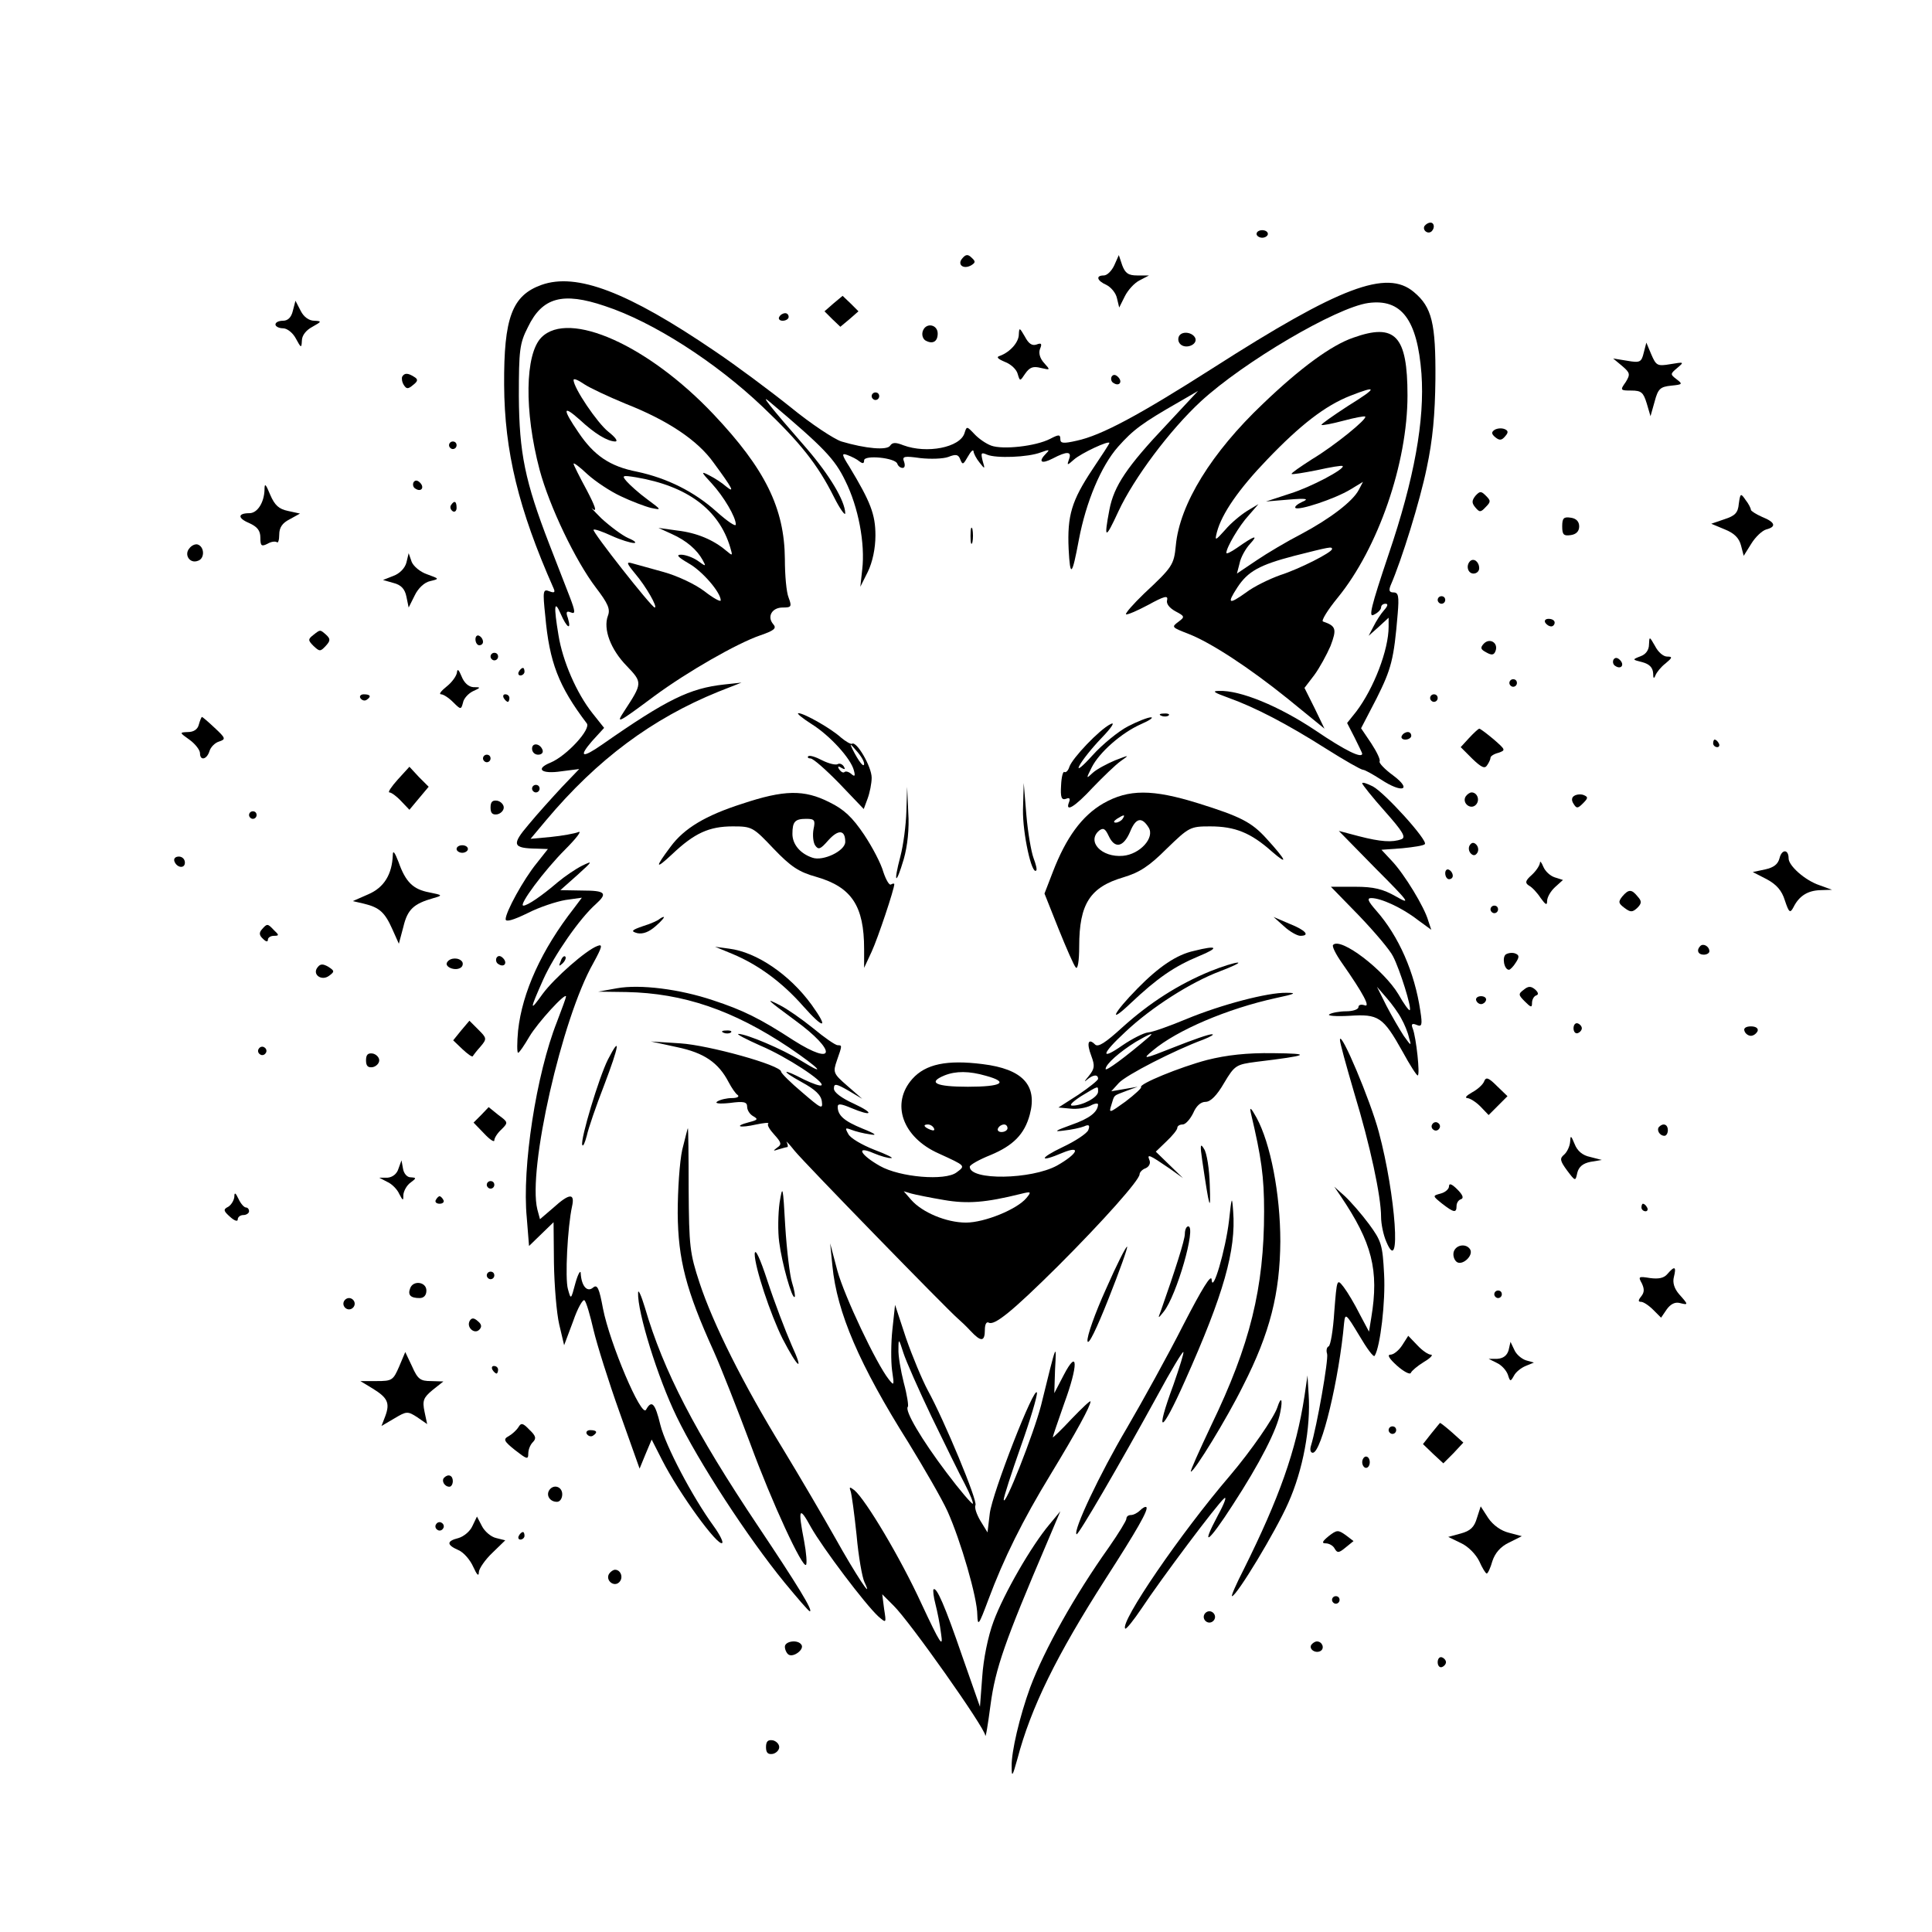 <?xml version="1.0" standalone="no"?>
<!DOCTYPE svg PUBLIC "-//W3C//DTD SVG 20010904//EN"
 "http://www.w3.org/TR/2001/REC-SVG-20010904/DTD/svg10.dtd">
<svg version="1.0" xmlns="http://www.w3.org/2000/svg"
 width="512pt" height="512pt" viewBox="0 0 512 512"
 preserveAspectRatio="xMidYMid meet">
<g transform="translate(0,512) scale(0.1,-0.1)"
fill="#000000" stroke="none">
<path d="M3775 4521 c-6 -11 9 -23 19 -14 9 9 7 23 -3 23 -6 0 -12 -4 -16 -9z"/>
<path d="M3330 4500 c0 -5 7 -10 15 -10 8 0 15 5 15 10 0 6 -7 10 -15 10 -8 0
-15 -4 -15 -10z"/>
<path d="M2550 4435 c-14 -16 3 -30 24 -18 11 7 12 10 1 20 -10 10 -16 9 -25
-2z"/>
<path d="M2953 4417 c-7 -15 -19 -27 -28 -27 -22 0 -18 -14 7 -25 12 -6 25
-21 28 -35 l6 -25 15 30 c8 16 25 35 39 42 l25 13 -31 0 c-24 0 -32 6 -40 27
l-9 27 -12 -27z"/>
<path d="M1435 4365 c-78 -28 -100 -87 -99 -265 1 -176 38 -329 131 -539 5
-11 2 -13 -11 -8 -17 7 -18 1 -11 -65 11 -123 35 -186 110 -285 12 -15 -53
-86 -96 -104 -42 -17 -24 -31 29 -23 l47 6 -46 -48 c-25 -27 -65 -71 -88 -99
-46 -54 -43 -63 22 -64 l29 -1 -30 -38 c-35 -43 -82 -129 -82 -148 0 -8 19 -3
58 16 31 16 77 31 101 35 l43 6 -21 -28 c-86 -110 -137 -223 -148 -324 -3 -32
-3 -59 0 -59 3 0 16 19 30 43 22 37 97 119 97 106 0 -3 -11 -33 -24 -67 -55
-139 -93 -386 -80 -519 l6 -75 33 32 32 31 1 -108 c1 -60 7 -133 14 -163 l13
-55 24 64 c12 35 26 59 30 55 5 -5 15 -40 24 -79 9 -38 40 -137 69 -218 l53
-149 16 39 16 38 28 -55 c45 -88 148 -230 159 -219 3 3 -7 23 -23 45 -56 77
-127 212 -141 268 -14 58 -23 67 -38 40 -12 -22 -96 176 -114 268 -10 54 -15
65 -26 56 -16 -14 -31 4 -33 37 0 11 -7 0 -14 -25 -12 -45 -12 -45 -20 -16 -8
28 -1 164 11 219 8 36 -7 35 -50 -4 l-35 -30 -7 26 c-26 105 65 506 148 652
24 44 26 52 11 46 -30 -11 -114 -85 -145 -127 -35 -49 -35 -44 2 39 29 64 96
161 139 199 32 29 26 36 -36 36 l-58 1 45 40 c41 37 42 39 13 25 -18 -9 -47
-29 -65 -44 -42 -36 -80 -62 -91 -62 -14 0 55 93 111 149 29 29 45 50 35 46
-10 -4 -43 -10 -73 -13 l-54 -5 41 49 c136 162 282 270 457 341 l61 24 -46 -5
c-91 -10 -151 -39 -323 -159 -53 -37 -64 -34 -27 9 l32 35 -31 39 c-42 53 -79
138 -90 207 -13 78 -11 95 6 56 16 -37 29 -45 19 -11 -6 16 -4 20 8 15 12 -5
12 2 -3 41 -10 26 -34 88 -54 139 -65 168 -80 243 -81 393 0 122 2 140 24 183
38 79 92 94 204 56 128 -42 294 -149 418 -267 99 -94 146 -153 189 -239 16
-32 30 -51 30 -43 -1 33 -41 100 -101 170 -103 118 -127 149 -98 124 142 -120
171 -150 199 -208 35 -70 53 -167 45 -235 l-5 -46 20 40 c12 25 20 61 20 96 0
56 -13 89 -69 182 -21 33 -21 37 -5 31 11 -4 25 -11 32 -17 8 -6 12 -6 12 3 0
15 83 7 88 -9 2 -6 8 -11 14 -11 6 0 7 7 4 16 -6 15 0 16 43 10 27 -3 60 -2
74 3 20 8 27 7 32 -7 6 -15 8 -13 20 8 8 14 14 20 15 14 0 -5 7 -19 16 -30 14
-18 15 -18 8 5 -5 21 -4 23 12 16 24 -10 108 -7 142 6 22 8 25 8 15 -2 -23
-23 -14 -30 17 -14 38 20 51 19 43 -2 -6 -17 -5 -17 13 -1 19 17 94 52 94 44
0 -2 -20 -33 -45 -70 -55 -83 -67 -122 -63 -211 4 -77 9 -72 27 24 19 101 59
196 104 247 40 45 64 63 162 119 l50 29 -82 -88 c-107 -113 -141 -164 -153
-227 -15 -79 -11 -80 24 -4 41 88 136 215 218 291 114 105 359 249 444 261 88
12 130 -44 141 -187 9 -123 -19 -279 -87 -479 -47 -140 -54 -169 -39 -160 11
5 19 14 19 19 0 6 5 10 12 10 7 0 6 -6 -4 -17 -9 -10 -21 -29 -28 -43 l-13
-25 27 24 26 24 0 -24 c0 -61 -39 -163 -86 -225 l-24 -30 20 -39 c11 -22 20
-41 20 -42 0 -14 -44 7 -125 62 -96 64 -198 106 -254 104 -20 0 -15 -4 24 -18
70 -25 155 -69 259 -135 49 -31 93 -56 98 -56 5 0 26 -12 48 -26 56 -37 84
-28 32 11 -22 16 -38 33 -36 37 3 4 -7 25 -22 48 l-27 40 41 79 c39 78 46 103
56 224 4 47 2 57 -11 57 -11 0 -13 5 -8 18 30 69 78 224 96 312 16 75 22 142
23 235 1 148 -9 191 -57 231 -72 61 -196 14 -532 -201 -196 -125 -296 -179
-362 -193 -35 -8 -43 -7 -43 4 0 13 -4 13 -27 1 -39 -20 -126 -29 -156 -18
-14 5 -34 19 -45 31 -20 21 -20 21 -26 2 -12 -38 -100 -55 -162 -32 -20 8 -29
8 -35 -1 -8 -13 -65 -8 -129 11 -19 6 -80 46 -135 91 -55 44 -145 111 -200
148 -232 158 -367 209 -460 176z"/>
<path d="M2209 4316 l-24 -21 21 -21 21 -20 24 20 24 21 -21 21 -21 20 -24
-20z"/>
<path d="M776 4296 c-4 -17 -13 -26 -26 -26 -11 0 -20 -4 -20 -10 0 -5 9 -10
20 -10 11 0 26 -12 34 -27 14 -26 15 -26 16 -6 0 14 11 28 28 37 25 14 25 15
5 16 -14 0 -28 10 -36 26 l-14 27 -7 -27z"/>
<path d="M2065 4280 c-3 -5 1 -10 9 -10 9 0 16 5 16 10 0 6 -4 10 -9 10 -6 0
-13 -4 -16 -10z"/>
<path d="M2446 4244 c-4 -10 -1 -21 6 -26 19 -11 33 -4 33 18 0 24 -30 30 -39
8z"/>
<path d="M1435 4226 c-44 -44 -46 -196 -5 -351 26 -97 95 -241 149 -312 32
-42 39 -57 32 -75 -13 -35 7 -89 50 -133 42 -44 42 -45 -7 -120 -23 -35 -17
-32 81 41 87 64 218 139 279 160 38 13 45 19 35 30 -17 20 -3 44 25 44 23 0
25 2 16 26 -6 14 -10 60 -10 102 -1 135 -52 239 -189 384 -173 183 -383 277
-456 204z m223 -176 c112 -44 191 -97 233 -156 50 -68 58 -83 33 -63 -10 9
-30 22 -44 29 -23 12 -23 10 6 -21 32 -35 64 -89 64 -109 0 -7 -23 9 -51 34
-59 53 -131 89 -211 106 -72 14 -114 43 -155 104 -43 63 -42 74 3 34 41 -38
73 -57 94 -58 9 0 1 11 -18 26 -29 23 -92 116 -92 137 0 5 12 0 28 -11 15 -10
64 -33 110 -52z m-13 -245 c27 -13 64 -27 80 -31 29 -6 29 -6 -10 23 -22 16
-46 38 -54 47 -14 16 -12 17 25 11 135 -23 219 -85 249 -185 7 -24 7 -24 -11
-9 -33 28 -77 47 -129 53 l-50 7 35 -16 c40 -18 67 -42 82 -69 10 -18 9 -18
-13 -2 -13 9 -33 16 -44 16 -14 0 -9 -6 20 -23 36 -20 85 -77 85 -98 0 -5 -20
6 -43 24 -25 19 -72 41 -108 51 -35 10 -73 20 -83 23 -17 5 -16 1 7 -27 29
-34 61 -90 52 -90 -8 0 -167 202 -162 206 2 3 24 -5 48 -16 24 -11 51 -19 59
-19 8 0 2 6 -15 13 -16 7 -48 31 -71 52 -22 22 -32 33 -23 25 12 -9 6 8 -16
50 -19 35 -35 67 -35 70 0 4 17 -9 37 -28 21 -19 60 -45 88 -58z"/>
<path d="M2700 4234 c0 -21 -23 -47 -50 -57 -11 -3 -6 -8 13 -16 16 -6 31 -20
34 -32 6 -20 6 -20 20 1 12 17 21 20 41 15 26 -6 26 -6 9 13 -11 12 -15 26
-11 37 6 14 4 17 -9 12 -12 -4 -21 2 -31 21 -14 24 -15 25 -16 6z"/>
<path d="M3125 4230 c-4 -7 -3 -16 3 -22 14 -14 45 -2 40 15 -6 16 -34 21 -43
7z"/>
<path d="M3586 4225 c-58 -20 -140 -80 -239 -175 -136 -129 -221 -266 -231
-376 -5 -51 -9 -57 -84 -127 -29 -28 -50 -52 -48 -55 3 -2 29 9 59 25 42 23
53 26 50 13 -3 -10 6 -21 22 -30 25 -13 25 -15 9 -27 -20 -15 -20 -15 26 -33
59 -23 160 -89 263 -172 l97 -79 -26 54 -27 54 26 34 c14 19 33 54 43 77 17
45 15 53 -20 65 -5 2 12 30 39 63 107 131 185 356 185 536 0 158 -32 193 -144
153z m-14 -181 c-40 -26 -71 -48 -70 -50 2 -2 28 3 58 11 30 8 56 13 58 11 6
-6 -81 -77 -141 -113 -31 -20 -56 -37 -54 -39 1 -2 32 3 67 10 36 8 66 13 68
11 8 -7 -84 -56 -139 -73 l-64 -21 60 5 c48 4 55 2 36 -6 -13 -6 -21 -13 -18
-16 8 -8 105 24 146 49 l33 20 -11 -21 c-16 -31 -77 -77 -152 -117 -37 -19
-91 -51 -119 -70 l-52 -35 7 27 c3 16 16 39 28 52 23 25 12 22 -35 -11 -16
-11 -28 -17 -28 -13 0 14 34 72 59 99 l26 30 -30 -18 c-16 -10 -43 -32 -58
-50 -27 -30 -28 -30 -22 -6 13 49 58 114 133 192 88 92 154 143 220 169 74 29
73 22 -6 -27z m-42 -379 c0 -9 -87 -53 -137 -69 -28 -10 -70 -30 -92 -47 -45
-32 -50 -29 -22 14 28 43 59 60 151 84 95 24 100 25 100 18z"/>
<path d="M4356 4185 c-6 -25 -10 -27 -44 -21 l-37 6 24 -20 c21 -18 22 -22 9
-43 -15 -21 -14 -22 15 -22 27 0 32 -5 41 -34 l10 -34 11 39 c9 34 15 39 44
42 30 3 31 4 14 17 -17 13 -17 14 2 30 19 16 18 16 -18 10 -35 -6 -38 -4 -51
26 l-13 31 -7 -27z"/>
<path d="M1066 4122 c-2 -4 -1 -14 4 -22 7 -11 11 -12 25 0 13 10 13 15 3 21
-17 11 -26 11 -32 1z"/>
<path d="M2946 4122 c-3 -6 -1 -14 5 -17 15 -10 25 3 12 16 -7 7 -13 7 -17 1z"/>
<path d="M2310 4070 c0 -5 5 -10 10 -10 6 0 10 5 10 10 0 6 -4 10 -10 10 -5 0
-10 -4 -10 -10z"/>
<path d="M3961 3981 c-9 -6 -9 -11 2 -20 11 -9 17 -8 26 3 9 10 8 15 -2 19 -8
3 -19 2 -26 -2z"/>
<path d="M1190 3940 c0 -5 5 -10 10 -10 6 0 10 5 10 10 0 6 -4 10 -10 10 -5 0
-10 -4 -10 -10z"/>
<path d="M1096 3842 c-3 -6 -1 -14 5 -17 15 -10 25 3 12 16 -7 7 -13 7 -17 1z"/>
<path d="M701 3822 c-1 -34 -19 -62 -40 -62 -31 0 -32 -13 -1 -26 22 -10 30
-20 30 -39 0 -22 3 -24 19 -16 10 6 21 7 25 4 3 -3 6 6 6 20 0 19 8 31 28 41
l27 15 -32 7 c-24 5 -35 15 -47 43 -12 29 -15 32 -15 13z"/>
<path d="M3910 3806 c-10 -13 -10 -19 0 -31 11 -13 14 -13 27 1 14 14 14 17 1
30 -13 13 -16 13 -28 0z"/>
<path d="M4608 3785 c-2 -24 -10 -32 -38 -41 l-35 -12 36 -15 c25 -10 38 -23
43 -43 l7 -27 20 32 c11 18 29 35 40 38 27 7 24 19 -11 33 -16 7 -30 16 -30
19 0 4 -6 16 -14 26 -13 19 -14 18 -18 -10z"/>
<path d="M1195 3781 c-3 -5 -1 -12 5 -16 5 -3 10 1 10 9 0 18 -6 21 -15 7z"/>
<path d="M4140 3725 c0 -22 4 -26 23 -23 14 2 22 10 22 23 0 13 -8 21 -22 23
-19 3 -23 -1 -23 -23z"/>
<path d="M2572 3700 c0 -19 2 -27 5 -17 2 9 2 25 0 35 -3 9 -5 1 -5 -18z"/>
<path d="M502 3667 c-15 -17 1 -42 23 -33 18 6 17 37 -1 43 -6 2 -16 -2 -22
-10z"/>
<path d="M1077 3629 c-4 -15 -18 -29 -34 -35 l-28 -11 28 -8 c20 -5 30 -16 34
-36 l6 -29 16 32 c9 19 26 35 41 38 25 6 25 6 -8 18 -18 6 -36 21 -41 33 l-8
23 -6 -25z"/>
<path d="M3896 3633 c-12 -12 -6 -33 9 -33 8 0 15 6 15 14 0 17 -14 28 -24 19z"/>
<path d="M3810 3530 c0 -5 5 -10 10 -10 6 0 10 5 10 10 0 6 -4 10 -10 10 -5 0
-10 -4 -10 -10z"/>
<path d="M4095 3470 c3 -5 10 -10 16 -10 5 0 9 5 9 10 0 6 -7 10 -16 10 -8 0
-12 -4 -9 -10z"/>
<path d="M830 3437 c-14 -11 -14 -14 1 -29 16 -15 18 -15 32 0 13 14 13 19 1
30 -16 14 -15 14 -34 -1z"/>
<path d="M1260 3426 c0 -9 5 -16 10 -16 6 0 10 4 10 9 0 6 -4 13 -10 16 -5 3
-10 -1 -10 -9z"/>
<path d="M3932 3414 c-10 -11 -8 -15 7 -23 14 -8 20 -7 24 3 9 22 -15 37 -31
20z"/>
<path d="M4370 3412 c0 -14 -8 -26 -22 -31 -23 -9 -23 -9 5 -16 18 -5 27 -14
28 -29 0 -14 2 -16 6 -6 3 8 15 23 27 32 18 15 19 18 4 18 -10 0 -24 12 -32
28 -15 26 -15 26 -16 4z"/>
<path d="M1300 3380 c0 -5 5 -10 10 -10 6 0 10 5 10 10 0 6 -4 10 -10 10 -5 0
-10 -4 -10 -10z"/>
<path d="M4276 3372 c-3 -6 -1 -14 5 -17 15 -10 25 3 12 16 -7 7 -13 7 -17 1z"/>
<path d="M1211 3338 c-1 -9 -13 -26 -27 -37 -15 -12 -22 -21 -15 -21 6 0 20
-9 32 -21 20 -20 21 -20 26 -1 2 11 14 24 26 30 22 10 22 11 1 11 -12 1 -24
11 -31 29 -7 17 -11 21 -12 10z"/>
<path d="M1375 3340 c-3 -5 -1 -10 4 -10 6 0 11 5 11 10 0 6 -2 10 -4 10 -3 0
-8 -4 -11 -10z"/>
<path d="M4000 3310 c0 -5 5 -10 10 -10 6 0 10 5 10 10 0 6 -4 10 -10 10 -5 0
-10 -4 -10 -10z"/>
<path d="M955 3270 c4 -6 11 -8 16 -5 14 9 11 15 -7 15 -8 0 -12 -5 -9 -10z"/>
<path d="M1335 3270 c3 -5 8 -10 11 -10 2 0 4 5 4 10 0 6 -5 10 -11 10 -5 0
-7 -4 -4 -10z"/>
<path d="M3790 3270 c0 -5 5 -10 10 -10 6 0 10 5 10 10 0 6 -4 10 -10 10 -5 0
-10 -4 -10 -10z"/>
<path d="M2151 3201 c48 -30 104 -91 112 -123 4 -15 2 -17 -7 -9 -7 6 -15 8
-18 5 -3 -3 -9 0 -14 7 -5 8 -3 10 6 4 9 -5 11 -4 6 4 -4 6 -11 9 -16 6 -5 -3
-23 1 -41 10 -17 9 -33 14 -37 11 -3 -3 0 -6 6 -6 7 0 41 -30 77 -67 l64 -67
10 27 c6 16 11 41 11 56 0 29 -40 98 -52 90 -3 -2 -17 6 -30 17 -25 23 -97 64
-112 64 -6 0 10 -13 35 -29z m139 -105 c0 -12 -14 5 -31 39 -8 16 -6 15 10 -4
12 -13 21 -28 21 -35z"/>
<path d="M3078 3223 c7 -3 16 -2 19 1 4 3 -2 6 -13 5 -11 0 -14 -3 -6 -6z"/>
<path d="M527 3200 c-3 -13 -14 -20 -29 -20 -23 -1 -23 -1 5 -21 15 -11 27
-27 27 -35 0 -21 18 -17 25 5 3 11 15 23 26 26 18 6 17 9 -12 36 -17 16 -32
29 -34 29 -1 0 -5 -9 -8 -20z"/>
<path d="M2989 3195 c-25 -13 -68 -48 -94 -77 -26 -29 -42 -42 -35 -28 7 14
33 47 59 74 28 29 37 44 24 37 -30 -15 -101 -90 -109 -113 -3 -10 -9 -16 -13
-14 -4 3 -8 -13 -9 -35 -2 -32 1 -40 13 -36 9 4 12 1 8 -9 -11 -28 15 -13 63
39 27 28 60 60 74 70 24 17 24 17 -15 2 -21 -9 -48 -23 -59 -33 -18 -17 -18
-16 -3 14 20 40 79 92 131 115 23 10 34 18 26 18 -8 0 -36 -11 -61 -24z"/>
<path d="M3893 3164 l-22 -24 31 -31 c24 -23 33 -27 39 -17 5 7 9 16 9 20 0 4
9 10 21 13 20 7 19 8 -13 36 -18 15 -35 28 -38 28 -3 -1 -15 -12 -27 -25z"/>
<path d="M3715 3170 c-3 -5 1 -10 9 -10 9 0 16 5 16 10 0 6 -4 10 -9 10 -6 0
-13 -4 -16 -10z"/>
<path d="M4540 3150 c0 -5 5 -10 11 -10 5 0 7 5 4 10 -3 6 -8 10 -11 10 -2 0
-4 -4 -4 -10z"/>
<path d="M1410 3136 c0 -9 7 -16 16 -16 9 0 14 5 12 12 -6 18 -28 21 -28 4z"/>
<path d="M1280 3110 c0 -5 5 -10 10 -10 6 0 10 5 10 10 0 6 -4 10 -10 10 -5 0
-10 -4 -10 -10z"/>
<path d="M1054 3054 c-17 -19 -27 -34 -22 -34 5 0 19 -10 31 -23 l22 -23 25
30 26 31 -26 26 -25 27 -31 -34z"/>
<path d="M3610 3044 c0 -3 27 -37 60 -74 47 -53 57 -69 44 -74 -24 -9 -55 -7
-113 8 l-53 14 98 -100 c89 -89 94 -97 54 -74 -35 20 -59 26 -109 26 l-64 0
75 -77 c41 -43 82 -91 90 -108 18 -35 50 -137 44 -142 -2 -2 -16 17 -30 42
-39 65 -153 152 -173 131 -4 -3 7 -25 24 -49 56 -80 76 -118 59 -111 -9 3 -16
1 -16 -5 0 -6 -15 -11 -32 -11 -18 0 -39 -4 -45 -8 -7 -4 17 -6 53 -4 77 5 89
-2 141 -95 19 -35 37 -63 40 -63 7 0 -4 101 -13 124 -5 12 -2 15 10 10 14 -6
16 -1 10 37 -15 102 -57 198 -117 266 -22 25 -25 33 -13 33 26 0 82 -26 122
-57 l37 -27 -8 24 c-10 36 -63 123 -96 158 l-28 30 55 4 c30 3 57 7 60 11 9 9
-106 136 -138 153 -16 8 -28 12 -28 8z m104 -624 c8 -14 17 -36 20 -50 7 -23
6 -23 -14 5 -11 17 -32 53 -46 80 l-25 50 26 -30 c14 -16 32 -41 39 -55z"/>
<path d="M1410 3030 c0 -5 5 -10 10 -10 6 0 10 5 10 10 0 6 -4 10 -10 10 -5 0
-10 -4 -10 -10z"/>
<path d="M2711 2974 c-1 -62 23 -173 35 -161 3 2 -1 17 -7 33 -6 16 -15 67
-19 114 l-7 85 -2 -71z"/>
<path d="M2402 2970 c-1 -36 -8 -90 -16 -120 -19 -72 -12 -78 9 -7 10 35 15
81 12 124 l-3 68 -2 -65z"/>
<path d="M1967 2990 c-97 -31 -154 -65 -190 -114 -42 -56 -41 -62 4 -20 59 56
98 74 161 74 51 0 54 -2 108 -59 46 -48 67 -62 114 -75 93 -27 126 -77 126
-191 l0 -50 20 43 c17 37 60 166 60 179 0 2 -4 2 -9 -1 -4 -3 -13 12 -20 33
-6 22 -29 66 -51 99 -31 46 -53 67 -92 86 -67 34 -120 33 -231 -4z m189 -67
c-3 -16 -1 -35 4 -43 9 -13 14 -11 35 13 27 30 45 28 45 -4 0 -24 -59 -52 -87
-42 -33 11 -53 36 -53 63 0 33 7 40 37 40 22 0 24 -4 19 -27z"/>
<path d="M2924 2991 c-57 -33 -99 -91 -134 -182 l-22 -57 37 -93 c21 -52 41
-98 46 -103 5 -6 9 17 9 56 0 113 29 157 117 183 43 13 68 29 115 76 59 57 62
59 115 59 66 0 108 -17 164 -67 45 -39 38 -23 -15 35 -39 43 -68 58 -180 93
-122 38 -185 38 -252 0z m51 -41 c-3 -5 -12 -10 -18 -10 -7 0 -6 4 3 10 19 12
23 12 15 0z m69 -23 c17 -27 -23 -71 -68 -75 -57 -5 -97 38 -63 67 11 8 16 5
25 -14 16 -35 39 -31 57 11 15 37 31 40 49 11z"/>
<path d="M3884 3009 c-10 -17 13 -36 27 -22 12 12 4 33 -11 33 -5 0 -12 -5
-16 -11z"/>
<path d="M4172 3011 c-7 -4 -8 -12 -2 -21 8 -13 11 -13 25 1 14 14 14 17 2 22
-7 3 -19 2 -25 -2z"/>
<path d="M1300 2980 c0 -15 5 -20 18 -18 9 2 17 10 17 18 0 8 -8 16 -17 18
-13 2 -18 -3 -18 -18z"/>
<path d="M660 2960 c0 -5 5 -10 10 -10 6 0 10 5 10 10 0 6 -4 10 -10 10 -5 0
-10 -4 -10 -10z"/>
<path d="M3895 2880 c-4 -6 -3 -16 3 -22 6 -6 12 -6 17 2 4 6 3 16 -3 22 -6 6
-12 6 -17 -2z"/>
<path d="M1210 2870 c0 -5 7 -10 15 -10 8 0 15 5 15 10 0 6 -7 10 -15 10 -8 0
-15 -4 -15 -10z"/>
<path d="M1041 2854 c-2 -51 -23 -86 -65 -104 l-41 -18 30 -7 c41 -10 55 -23
75 -68 l17 -38 12 45 c11 46 27 61 80 76 25 7 24 8 -11 15 -43 8 -63 27 -82
81 -10 26 -15 32 -15 18z"/>
<path d="M4716 2846 c-4 -16 -15 -25 -38 -30 l-33 -7 37 -19 c26 -14 40 -30
48 -56 11 -33 14 -35 23 -18 15 30 38 44 71 45 l31 1 -33 12 c-39 13 -82 52
-82 71 0 25 -18 25 -24 1z"/>
<path d="M462 2838 c6 -18 28 -21 28 -4 0 9 -7 16 -16 16 -9 0 -14 -5 -12 -12z"/>
<path d="M4081 2833 c-1 -7 -10 -21 -22 -32 -17 -15 -18 -21 -7 -28 8 -4 22
-19 31 -33 13 -18 17 -20 17 -8 0 10 9 26 21 37 l21 19 -22 7 c-12 4 -25 16
-30 28 -5 12 -9 17 -9 10z"/>
<path d="M3830 2806 c0 -9 5 -16 10 -16 6 0 10 4 10 9 0 6 -4 13 -10 16 -5 3
-10 -1 -10 -9z"/>
<path d="M4299 2744 c-11 -14 -10 -18 6 -30 16 -12 21 -12 34 0 12 12 12 18 1
30 -16 20 -24 20 -41 0z"/>
<path d="M3950 2710 c0 -5 5 -10 10 -10 6 0 10 5 10 10 0 6 -4 10 -10 10 -5 0
-10 -4 -10 -10z"/>
<path d="M1747 2684 c-3 -3 -22 -12 -42 -18 -32 -11 -34 -14 -16 -19 15 -3 31
3 49 19 15 13 24 24 21 24 -3 0 -8 -3 -12 -6z"/>
<path d="M3403 2665 c15 -14 35 -25 43 -25 27 0 14 15 -29 32 l-42 18 28 -25z"/>
<path d="M694 2657 c-8 -9 -7 -16 3 -25 8 -8 13 -9 13 -2 0 5 7 10 16 10 14 0
14 2 0 15 -17 18 -18 18 -32 2z"/>
<path d="M4506 2613 c-11 -11 -6 -23 9 -23 8 0 15 4 15 9 0 13 -16 22 -24 14z"/>
<path d="M1941 2592 c67 -28 131 -74 188 -139 55 -62 68 -60 22 4 -58 80 -146
140 -219 149 l-37 5 46 -19z"/>
<path d="M3164 2600 c-46 -10 -93 -42 -149 -99 -65 -66 -80 -98 -19 -40 71 67
116 98 181 125 56 23 50 30 -13 14z"/>
<path d="M3991 2591 c-11 -7 -5 -41 8 -41 3 0 12 9 18 19 10 15 9 20 -1 24 -7
3 -18 2 -25 -2z"/>
<path d="M1316 2582 c-3 -6 -1 -14 5 -17 15 -10 25 3 12 16 -7 7 -13 7 -17 1z"/>
<path d="M1486 2573 c-6 -14 -5 -15 5 -6 7 7 10 15 7 18 -3 3 -9 -2 -12 -12z"/>
<path d="M1185 2570 c-8 -12 20 -24 35 -15 6 3 8 11 5 16 -8 12 -32 12 -40 -1z"/>
<path d="M842 2557 c-16 -19 10 -38 30 -23 15 11 15 13 -2 24 -14 8 -21 8 -28
-1z"/>
<path d="M3207 2546 c-85 -35 -161 -84 -232 -148 -46 -42 -65 -54 -73 -46 -18
18 -23 4 -10 -30 10 -27 9 -34 -7 -54 -11 -13 -13 -17 -5 -10 16 14 30 16 30
3 0 -4 -24 -23 -52 -42 l-53 -34 32 -3 c18 -2 41 2 53 8 11 6 20 7 20 3 -1
-20 -22 -37 -71 -54 -44 -16 -48 -19 -19 -15 19 2 43 7 53 11 13 6 16 3 11
-10 -4 -9 -34 -29 -68 -45 -63 -30 -63 -42 0 -15 51 21 40 -3 -15 -34 -68 -37
-231 -40 -231 -3 0 5 25 19 55 31 60 25 90 55 104 107 21 78 -19 121 -125 134
-95 12 -151 0 -186 -39 -58 -65 -27 -155 70 -198 72 -33 71 -32 47 -50 -30
-23 -150 -13 -203 17 -53 30 -65 55 -17 34 19 -8 40 -14 47 -13 7 0 -13 10
-45 22 -33 13 -64 31 -69 42 -9 16 -8 17 8 11 10 -4 33 -10 49 -12 21 -4 16 1
-19 15 -49 20 -66 35 -66 58 0 9 9 8 35 -3 57 -24 64 -15 8 11 -33 15 -53 30
-53 40 0 14 5 14 38 -5 l37 -22 -39 34 c-38 33 -39 36 -28 68 14 40 14 40 2
40 -6 0 -35 20 -65 45 -31 25 -70 52 -88 61 -41 21 -36 16 40 -40 111 -81 108
-124 -4 -53 -89 58 -134 80 -213 106 -89 30 -194 43 -255 32 l-50 -9 75 -1
c151 -3 283 -48 431 -147 81 -55 103 -79 32 -35 -50 31 -145 71 -166 71 -7 0
20 -14 58 -31 69 -29 171 -96 162 -105 -3 -3 -23 4 -46 15 -59 31 -64 25 -6
-7 35 -19 51 -34 53 -51 3 -22 -2 -19 -52 24 -31 26 -56 51 -56 55 0 17 -191
70 -267 75 l-78 5 69 -15 c72 -15 110 -41 137 -93 8 -15 18 -30 24 -34 5 -4
-1 -8 -15 -8 -14 0 -31 -4 -39 -9 -8 -5 4 -7 33 -4 37 5 46 3 46 -10 0 -9 7
-20 16 -25 14 -8 12 -10 -11 -16 -42 -11 -25 -16 19 -6 20 4 35 6 32 2 -4 -3
4 -16 16 -29 19 -21 20 -26 8 -34 -12 -9 -12 -10 3 -5 10 3 21 6 23 6 3 0 2 6
-1 13 -4 6 6 -4 21 -23 27 -33 403 -419 432 -444 7 -6 23 -21 34 -33 28 -30
38 -29 38 3 0 14 4 22 10 19 15 -9 62 29 184 150 120 120 216 228 216 243 0 5
7 13 16 16 9 4 14 13 10 22 -7 17 0 14 54 -23 l35 -25 -36 35 -36 35 28 27
c16 15 29 31 29 36 0 5 6 9 14 9 8 0 20 14 28 30 8 19 20 30 33 30 13 0 30 17
49 50 28 47 32 49 85 56 141 17 150 22 45 23 -70 1 -123 -5 -175 -18 -72 -19
-182 -64 -175 -72 2 -2 -16 -19 -41 -38 -43 -31 -45 -32 -38 -10 9 29 4 24 40
38 l30 11 -35 -6 -35 -6 20 22 c19 21 148 87 224 115 20 8 30 14 23 14 -7 1
-52 -15 -100 -34 -83 -33 -86 -33 -57 -9 64 54 198 111 326 139 52 11 57 14
28 14 -49 1 -172 -31 -266 -70 -43 -18 -88 -34 -100 -35 -12 -1 -43 -17 -68
-34 -60 -42 -57 -24 8 36 69 65 173 131 250 160 34 13 55 23 47 23 -8 0 -41
-10 -73 -23z m-162 -174 c-63 -54 -115 -92 -115 -85 0 13 38 46 80 72 36 21
51 27 35 13z m-432 -103 c62 -17 42 -29 -48 -29 -85 0 -108 11 -62 30 30 12
65 12 110 -1z m297 -42 c0 -15 -41 -37 -68 -37 -10 0 0 10 23 25 48 29 45 28
45 12z m-435 -97 c3 -6 -1 -7 -9 -4 -18 7 -21 14 -7 14 6 0 13 -4 16 -10z
m195 0 c0 -5 -7 -10 -16 -10 -8 0 -12 5 -9 10 3 6 10 10 16 10 5 0 9 -4 9 -10z
m-169 -190 c63 -11 111 -7 204 16 28 7 29 6 15 -11 -25 -30 -111 -65 -160 -65
-52 0 -116 27 -145 60 l-20 23 20 -6 c11 -3 50 -11 86 -17z"/>
<path d="M4038 2497 c-15 -11 -14 -14 3 -31 16 -16 19 -17 19 -4 0 9 5 18 11
20 7 2 6 8 -3 16 -11 9 -18 9 -30 -1z"/>
<path d="M3912 2469 c2 -6 8 -10 13 -10 5 0 11 4 13 10 2 6 -4 11 -13 11 -9 0
-15 -5 -13 -11z"/>
<path d="M1222 2389 l-21 -26 24 -23 c14 -13 26 -22 28 -19 1 2 10 14 20 25
18 21 17 23 -5 45 l-24 24 -22 -26z"/>
<path d="M4170 2395 c0 -9 5 -15 11 -13 6 2 11 8 11 13 0 5 -5 11 -11 13 -6 2
-11 -4 -11 -13z"/>
<path d="M4623 2388 c2 -7 10 -13 17 -13 7 0 15 6 18 13 2 7 -5 12 -18 12 -13
0 -20 -5 -17 -12z"/>
<path d="M1918 2383 c7 -3 16 -2 19 1 4 3 -2 6 -13 5 -11 0 -14 -3 -6 -6z"/>
<path d="M3551 2365 c-1 -6 17 -70 38 -142 42 -138 71 -273 71 -328 0 -18 6
-48 14 -66 40 -95 25 123 -20 291 -22 83 -101 270 -103 245z"/>
<path d="M686 2341 c-4 -5 -2 -12 3 -15 5 -4 12 -2 15 3 4 5 2 12 -3 15 -5 4
-12 2 -15 -3z"/>
<path d="M1611 2312 c-24 -48 -73 -211 -68 -226 2 -6 7 5 12 24 4 19 25 80 46
134 40 105 45 136 10 68z"/>
<path d="M970 2310 c0 -15 5 -20 18 -18 9 2 17 10 17 18 0 8 -8 16 -17 18 -13
2 -18 -3 -18 -18z"/>
<path d="M3933 2254 c-3 -8 -17 -21 -32 -29 -14 -8 -20 -14 -13 -15 7 0 23
-10 35 -22 l22 -23 25 25 25 25 -28 27 c-22 22 -29 25 -34 12z"/>
<path d="M1275 2165 l-20 -20 28 -29 c15 -16 27 -24 27 -18 0 6 8 19 19 29 18
18 18 19 -8 38 l-26 21 -20 -21z"/>
<path d="M3315 2170 c28 -118 35 -169 35 -260 0 -203 -37 -354 -140 -567 -32
-68 -57 -123 -54 -123 9 0 95 140 138 227 72 141 98 246 99 383 0 126 -26 260
-63 328 -15 27 -19 30 -15 12z"/>
<path d="M3796 2141 c-4 -5 -2 -12 3 -15 5 -4 12 -2 15 3 4 5 2 12 -3 15 -5 4
-12 2 -15 -3z"/>
<path d="M4397 2134 c-8 -8 1 -24 14 -24 5 0 9 7 9 15 0 15 -12 20 -23 9z"/>
<path d="M1808 2073 c-7 -32 -12 -107 -12 -168 1 -123 22 -204 95 -365 21 -47
64 -157 97 -245 58 -158 139 -332 148 -322 3 3 1 31 -5 63 -17 87 -13 94 18
37 31 -55 144 -205 179 -237 21 -18 21 -18 15 20 l-5 39 30 -30 c43 -42 242
-324 243 -344 1 -9 7 28 14 81 13 97 38 168 149 428 l36 85 -29 -35 c-48 -57
-121 -184 -148 -257 -15 -40 -27 -101 -30 -147 l-6 -79 -47 134 c-46 134 -68
184 -76 177 -2 -2 0 -20 5 -39 5 -19 12 -54 15 -79 6 -39 -2 -27 -52 80 -56
122 -148 276 -178 301 -12 9 -14 9 -10 -2 3 -8 10 -60 16 -117 5 -57 15 -113
21 -125 26 -55 -25 23 -78 118 -31 55 -93 161 -138 235 -105 171 -185 331
-221 440 -26 79 -28 97 -29 248 0 89 -1 162 -2 162 -1 0 -7 -26 -15 -57z"/>
<path d="M4161 2094 c-1 -12 -8 -27 -16 -34 -12 -10 -11 -16 8 -42 22 -29 22
-29 27 -6 4 16 15 25 35 29 l30 5 -31 8 c-20 4 -34 16 -41 34 -10 24 -11 24
-12 6z"/>
<path d="M3186 2045 c19 -129 23 -143 20 -65 -1 42 -8 85 -15 95 -10 17 -11
11 -5 -30z"/>
<path d="M1056 2023 c-4 -14 -16 -23 -29 -24 l-22 0 21 -11 c12 -5 27 -20 32
-32 10 -19 11 -19 11 -2 1 10 9 25 19 32 16 12 16 13 0 14 -9 0 -18 10 -20 23
l-4 22 -8 -22z"/>
<path d="M1290 1980 c0 -5 5 -10 10 -10 6 0 10 5 10 10 0 6 -4 10 -10 10 -5 0
-10 -4 -10 -10z"/>
<path d="M3840 1976 c0 -7 -10 -16 -22 -19 -22 -6 -22 -6 4 -27 31 -24 38 -25
38 -6 0 8 5 16 12 18 8 3 4 12 -10 26 -15 15 -22 17 -22 8z"/>
<path d="M2066 1933 c-4 -29 -5 -77 -1 -105 7 -55 34 -152 41 -145 2 2 -1 19
-7 38 -6 19 -14 86 -18 149 -6 108 -7 112 -15 63z"/>
<path d="M3553 1950 c83 -123 102 -196 81 -322 l-6 -37 -25 47 c-13 26 -32 58
-42 71 -18 23 -18 23 -25 -65 -3 -49 -10 -90 -15 -92 -5 -2 -7 -11 -4 -20 4
-15 -27 -192 -43 -244 -3 -10 -1 -18 5 -18 23 0 70 197 83 344 3 27 5 25 40
-33 20 -34 38 -59 41 -54 15 24 29 144 25 216 -4 78 -7 88 -40 133 -20 27 -49
60 -64 74 l-28 25 17 -25z"/>
<path d="M621 1948 c-1 -9 -8 -21 -16 -26 -14 -7 -13 -11 5 -27 11 -10 20 -13
20 -7 0 7 7 12 15 12 8 0 15 5 15 10 0 6 -4 10 -8 10 -5 0 -14 10 -20 23 -8
17 -11 18 -11 5z"/>
<path d="M1155 1940 c-3 -5 1 -10 10 -10 9 0 13 5 10 10 -3 6 -8 10 -10 10 -2
0 -7 -4 -10 -10z"/>
<path d="M3257 1885 c-9 -77 -44 -196 -46 -156 -1 16 -26 -25 -75 -120 -40
-79 -108 -202 -150 -274 -71 -120 -143 -272 -133 -281 4 -4 113 183 215 369
35 65 66 116 68 114 2 -2 -10 -40 -26 -86 -51 -138 -33 -133 30 9 103 230 136
347 128 450 -3 42 -4 40 -11 -25z"/>
<path d="M4350 1920 c0 -5 5 -10 11 -10 5 0 7 5 4 10 -3 6 -8 10 -11 10 -2 0
-4 -4 -4 -10z"/>
<path d="M3140 1850 c0 -16 -26 -97 -64 -205 -8 -20 -7 -20 8 -1 34 42 87 226
65 226 -5 0 -9 -9 -9 -20z"/>
<path d="M2000 1797 c0 -35 42 -161 74 -225 41 -79 58 -91 24 -17 -17 39 -46
115 -64 170 -20 61 -33 89 -34 72z"/>
<path d="M2206 1765 c12 -123 71 -261 202 -469 41 -67 88 -148 103 -181 35
-78 79 -229 79 -275 1 -31 4 -27 29 40 41 110 91 211 166 334 68 112 105 180
105 192 0 4 -22 -17 -50 -46 -27 -29 -50 -51 -50 -49 0 3 14 43 30 89 38 103
37 149 -1 76 l-25 -48 2 63 c4 72 5 76 -37 -95 -19 -74 -98 -275 -99 -250 0 7
20 69 45 140 25 70 44 134 43 143 -5 25 -119 -267 -125 -320 l-6 -50 -19 31
c-10 17 -16 35 -13 41 7 10 -83 226 -126 304 -15 28 -41 90 -58 139 l-29 88
-7 -65 c-4 -36 -4 -85 -1 -108 6 -41 6 -43 -9 -24 -33 42 -117 219 -136 288
l-19 72 6 -60z m263 -400 c35 -72 74 -152 88 -178 14 -27 23 -50 21 -52 -2 -2
-34 35 -70 83 -65 86 -112 165 -102 174 2 3 -2 31 -11 64 -8 32 -15 72 -14 89
0 29 1 28 13 -10 7 -22 41 -99 75 -170z"/>
<path d="M2931 1704 c-29 -64 -51 -126 -49 -138 2 -13 24 32 56 113 29 73 51
135 49 137 -2 3 -28 -48 -56 -112z"/>
<path d="M3853 1804 c-3 -8 -1 -20 6 -27 14 -14 47 15 37 32 -10 16 -36 13
-43 -5z"/>
<path d="M4419 1744 c-9 -11 -23 -14 -46 -11 -31 5 -32 4 -22 -14 7 -15 7 -24
-2 -35 -8 -10 -8 -14 0 -14 6 0 20 -9 32 -21 l21 -21 15 22 c10 14 22 20 34
17 24 -6 24 -5 -1 23 -13 15 -18 31 -14 46 7 28 2 30 -17 8z"/>
<path d="M1290 1740 c0 -5 5 -10 10 -10 6 0 10 5 10 10 0 6 -4 10 -10 10 -5 0
-10 -4 -10 -10z"/>
<path d="M1087 1706 c-7 -18 1 -26 25 -26 11 0 18 7 18 20 0 23 -35 28 -43 6z"/>
<path d="M1691 1694 c-2 -51 52 -225 102 -328 58 -120 188 -320 287 -441 34
-41 63 -75 66 -75 10 0 -33 70 -136 224 -168 251 -252 413 -301 581 -10 33
-18 50 -18 39z"/>
<path d="M3960 1690 c0 -5 5 -10 10 -10 6 0 10 5 10 10 0 6 -4 10 -10 10 -5 0
-10 -4 -10 -10z"/>
<path d="M910 1665 c0 -8 7 -15 15 -15 8 0 15 7 15 15 0 8 -7 15 -15 15 -8 0
-15 -7 -15 -15z"/>
<path d="M1245 1620 c-10 -17 12 -37 25 -24 8 8 6 15 -4 23 -10 9 -16 9 -21 1z"/>
<path d="M3716 1555 c-9 -14 -23 -25 -31 -25 -10 0 -3 -11 17 -29 18 -16 35
-25 37 -19 2 5 17 18 35 29 17 10 25 19 18 19 -7 0 -23 11 -36 25 l-24 25 -16
-25z"/>
<path d="M3998 1542 c-4 -14 -14 -22 -30 -23 l-23 0 22 -11 c13 -6 25 -20 29
-31 6 -19 7 -19 16 -3 5 10 19 21 31 26 l22 9 -21 6 c-12 4 -26 16 -31 28
l-10 21 -5 -22z"/>
<path d="M1058 1499 c-16 -37 -19 -39 -60 -39 l-43 0 33 -20 c39 -24 46 -38
33 -73 l-10 -26 34 20 c32 19 35 20 61 3 l26 -18 -7 33 c-6 29 -3 37 21 57
l29 23 -33 1 c-28 0 -35 5 -50 39 l-18 38 -16 -38z"/>
<path d="M1305 1490 c3 -5 8 -10 11 -10 2 0 4 5 4 10 0 6 -5 10 -11 10 -5 0
-7 -4 -4 -10z"/>
<path d="M3457 1420 c-22 -144 -67 -270 -161 -459 -20 -39 -34 -71 -31 -71 12
0 116 172 149 247 39 87 60 200 54 288 l-3 50 -8 -55z"/>
<path d="M3385 1390 c-9 -27 -69 -114 -125 -180 -132 -154 -293 -390 -278
-406 3 -2 22 22 43 53 53 80 200 276 219 292 8 7 1 -13 -16 -44 -48 -90 -26
-74 39 27 71 109 118 200 126 246 7 35 2 43 -8 12z"/>
<path d="M1374 1338 c-5 -8 -17 -19 -26 -24 -15 -8 -13 -13 17 -37 31 -24 35
-26 35 -9 0 10 5 23 12 30 10 10 8 17 -9 33 -17 18 -22 19 -29 7z"/>
<path d="M3793 1321 l-22 -28 27 -26 27 -25 27 27 26 28 -30 27 c-16 14 -31
26 -32 25 0 0 -11 -13 -23 -28z"/>
<path d="M3680 1330 c0 -5 5 -10 10 -10 6 0 10 5 10 10 0 6 -4 10 -10 10 -5 0
-10 -4 -10 -10z"/>
<path d="M1555 1320 c4 -6 11 -8 16 -5 14 9 11 15 -7 15 -8 0 -12 -5 -9 -10z"/>
<path d="M3610 1245 c0 -8 5 -15 10 -15 6 0 10 7 10 15 0 8 -4 15 -10 15 -5 0
-10 -7 -10 -15z"/>
<path d="M1177 1204 c-8 -8 1 -24 14 -24 5 0 9 7 9 15 0 15 -12 20 -23 9z"/>
<path d="M1455 1170 c-8 -14 3 -30 21 -30 8 0 14 9 14 20 0 21 -24 28 -35 10z"/>
<path d="M3021 1117 c-6 -6 -17 -12 -24 -12 -7 0 -12 -4 -12 -10 0 -5 -21 -39
-46 -75 -91 -128 -171 -271 -209 -372 -28 -77 -50 -171 -49 -209 0 -30 2 -28
15 19 36 137 104 275 234 478 83 129 114 183 108 190 -3 2 -10 -2 -17 -9z"/>
<path d="M3914 1097 c-7 -24 -17 -34 -43 -41 l-33 -9 33 -16 c20 -9 40 -30 49
-48 8 -18 17 -33 20 -33 3 0 10 15 15 33 7 21 21 38 44 49 l34 17 -34 9 c-21
5 -42 20 -55 39 l-20 31 -10 -31z"/>
<path d="M1252 1076 c-6 -14 -23 -28 -37 -32 -32 -8 -32 -18 0 -32 14 -6 31
-26 39 -44 10 -22 15 -27 15 -14 1 10 17 33 36 51 l34 33 -24 6 c-14 3 -31 18
-38 32 l-13 25 -12 -25z"/>
<path d="M1156 1081 c-4 -5 -2 -12 3 -15 5 -4 12 -2 15 3 4 5 2 12 -3 15 -5 4
-12 2 -15 -3z"/>
<path d="M3521 1049 c-17 -14 -19 -19 -8 -19 9 0 20 -6 24 -14 7 -12 11 -12
29 3 l21 17 -21 16 c-20 14 -23 14 -45 -3z"/>
<path d="M1375 1050 c-3 -5 -1 -10 4 -10 6 0 11 5 11 10 0 6 -2 10 -4 10 -3 0
-8 -4 -11 -10z"/>
<path d="M1614 949 c-10 -17 13 -36 27 -22 12 12 4 33 -11 33 -5 0 -12 -5 -16
-11z"/>
<path d="M3530 880 c0 -5 5 -10 10 -10 6 0 10 5 10 10 0 6 -4 10 -10 10 -5 0
-10 -4 -10 -10z"/>
<path d="M3190 835 c0 -8 7 -15 15 -15 8 0 15 7 15 15 0 8 -7 15 -15 15 -8 0
-15 -7 -15 -15z"/>
<path d="M2080 756 c0 -8 5 -18 10 -21 13 -8 42 14 34 26 -9 15 -44 10 -44 -5z"/>
<path d="M3475 761 c-7 -12 12 -24 25 -16 11 7 4 25 -10 25 -5 0 -11 -4 -15
-9z"/>
<path d="M3810 715 c0 -9 5 -15 11 -13 6 2 11 8 11 13 0 5 -5 11 -11 13 -6 2
-11 -4 -11 -13z"/>
<path d="M2030 490 c0 -15 5 -20 18 -18 9 2 17 10 17 18 0 8 -8 16 -17 18 -13
2 -18 -3 -18 -18z"/>
</g>
</svg>